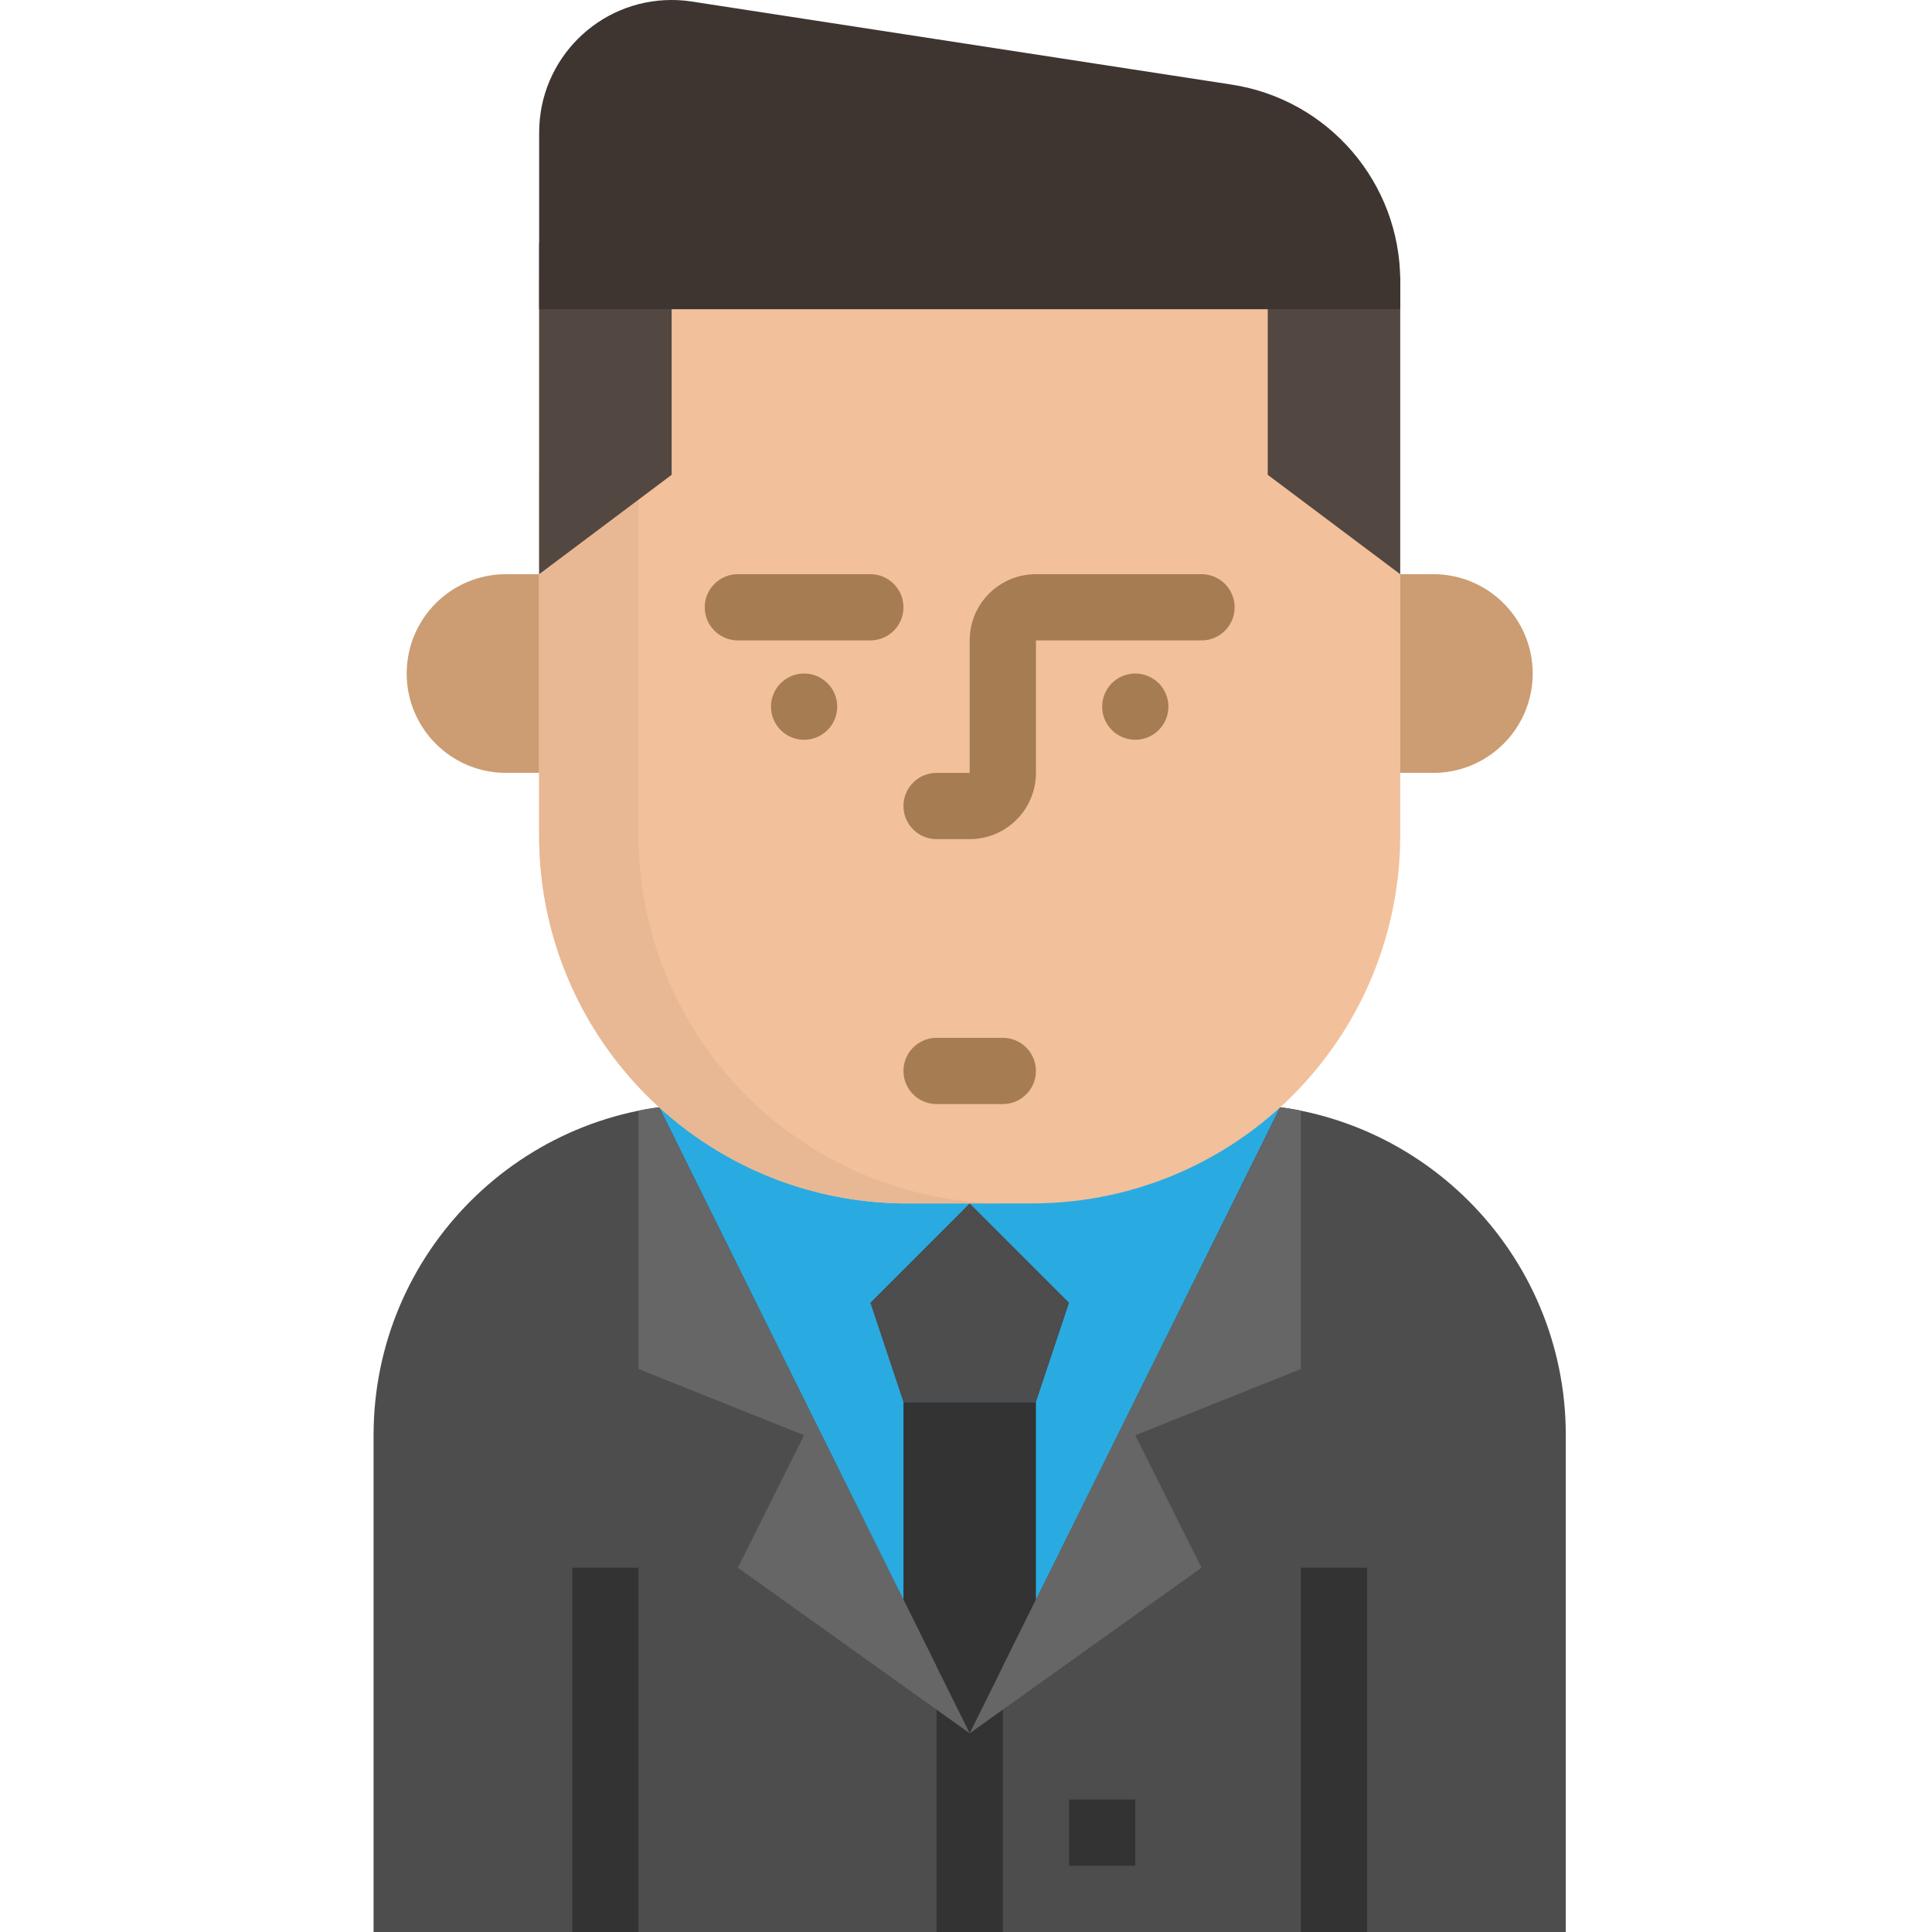 <svg height="512pt" viewBox="-98 0 511 512" width="512pt" xmlns="http://www.w3.org/2000/svg"><path d="m88.266 292.586h140.426c48.469 0 87.762 39.293 87.762 87.766v131.648h-315.953v-131.648c0-48.473 39.293-87.766 87.766-87.766zm0 0" fill="#4d4d4d"/><path d="m140.926 423.973 17.551 35.367 17.555-35.367 64.699-130.508c-3.988-.57-8.012-.863-12.039-.879h-140.426c-4.031.016-8.059.309-12.051.879zm0 0" fill="#29abe2"/><g fill="#333"><path d="m53.16 415.457h17.551v96.543h-17.551zm0 0"/><path d="m149.699 415.457h17.555v96.543h-17.555zm0 0"/><path d="m246.242 415.457h17.555v96.543h-17.555zm0 0"/><path d="m184.809 476.895h17.551v17.551h-17.551zm0 0"/></g><path d="m140.926 371.574-8.777-26.328 26.328-26.328 26.332 26.328-8.777 26.328zm0 0" fill="#4d4d4d"/><path d="m176.031 371.574v52.398l-17.555 35.367-17.551-35.367v-52.398zm0 0" fill="#333"/><path d="m272.57 73.176v148.234c0 23.273-8.324 45.781-23.477 63.453-18.52 21.617-45.562 34.055-74.027 34.055h-33.176c-28.465 0-55.508-12.438-74.031-34.055-15.148-17.672-23.477-40.18-23.477-63.453v-148.234zm0 0" fill="#f2c09a"/><path d="m158.477 222.375h-8.777c-4.844 0-8.773-3.93-8.773-8.777s3.93-8.777 8.773-8.777h8.777v-35.105c0-9.695 7.859-17.551 17.555-17.551h43.883c4.848 0 8.777 3.93 8.777 8.773 0 4.848-3.93 8.777-8.777 8.777h-43.883v35.105c0 9.695-7.859 17.555-17.555 17.555zm0 0" fill="#a67c52"/><path d="m132.148 169.715h-35.105c-4.848 0-8.777-3.93-8.777-8.777 0-4.844 3.93-8.773 8.777-8.773h35.105c4.848 0 8.777 3.93 8.777 8.773 0 4.848-3.93 8.777-8.777 8.777zm0 0" fill="#a67c52"/><path d="m272.57 152.164h8.777c14.543 0 26.332 11.785 26.332 26.328 0 14.543-11.789 26.328-26.332 26.328h-8.777zm0 0" fill="#cc9c72"/><path d="m44.383 204.82h-8.777c-14.539 0-26.328-11.785-26.328-26.328 0-14.543 11.789-26.328 26.328-26.328h8.777zm0 0" fill="#cc9c72"/><path d="m123.371 187.27c0 4.848-3.93 8.777-8.777 8.777s-8.773-3.93-8.773-8.777c0-4.848 3.926-8.777 8.773-8.777s8.777 3.93 8.777 8.777zm0 0" fill="#a67c52"/><path d="m211.137 187.27c0 4.848-3.93 8.777-8.777 8.777s-8.777-3.93-8.777-8.777c0-4.848 3.93-8.777 8.777-8.777s8.777 3.93 8.777 8.777zm0 0" fill="#a67c52"/><path d="m167.254 292.586h-17.555c-4.844 0-8.773-3.93-8.773-8.777 0-4.844 3.93-8.773 8.773-8.773h17.555c4.848 0 8.777 3.93 8.777 8.773 0 4.848-3.93 8.777-8.777 8.777zm0 0" fill="#a67c52"/><path d="m97.043 415.457 17.551-35.105-43.883-17.551v-68.457c1.801-.387 3.613-.68 5.441-.879l82.324 165.875zm0 0" fill="#666"/><path d="m219.914 415.457-17.555-35.105 43.883-17.551v-68.457c-1.797-.387-3.613-.68-5.441-.879l-82.324 165.875zm0 0" fill="#666"/><path d="m94.188 284.863c-15.148-17.672-23.477-40.18-23.477-63.453v-95.578h-26.328v95.578c.004 53.848 43.656 97.5 97.508 97.508h26.328c-28.465 0-55.508-12.438-74.031-34.055zm0 0" fill="#e8b894"/><path d="m272.57 73.176v78.988l-35.105-26.332v-52.656zm0 0" fill="#534741"/><path d="m79.488 64.398v61.434l-35.105 26.332v-87.766zm0 0" fill="#534741"/><path d="m44.383 81.949v-46.848c.004-19.391 15.723-35.105 35.109-35.102 1.785 0 3.57.137 5.332.406l143.059 22.012c25.707 3.938 44.691 26.051 44.691 52.055v7.477zm0 0" fill="#3e3531"/></svg>